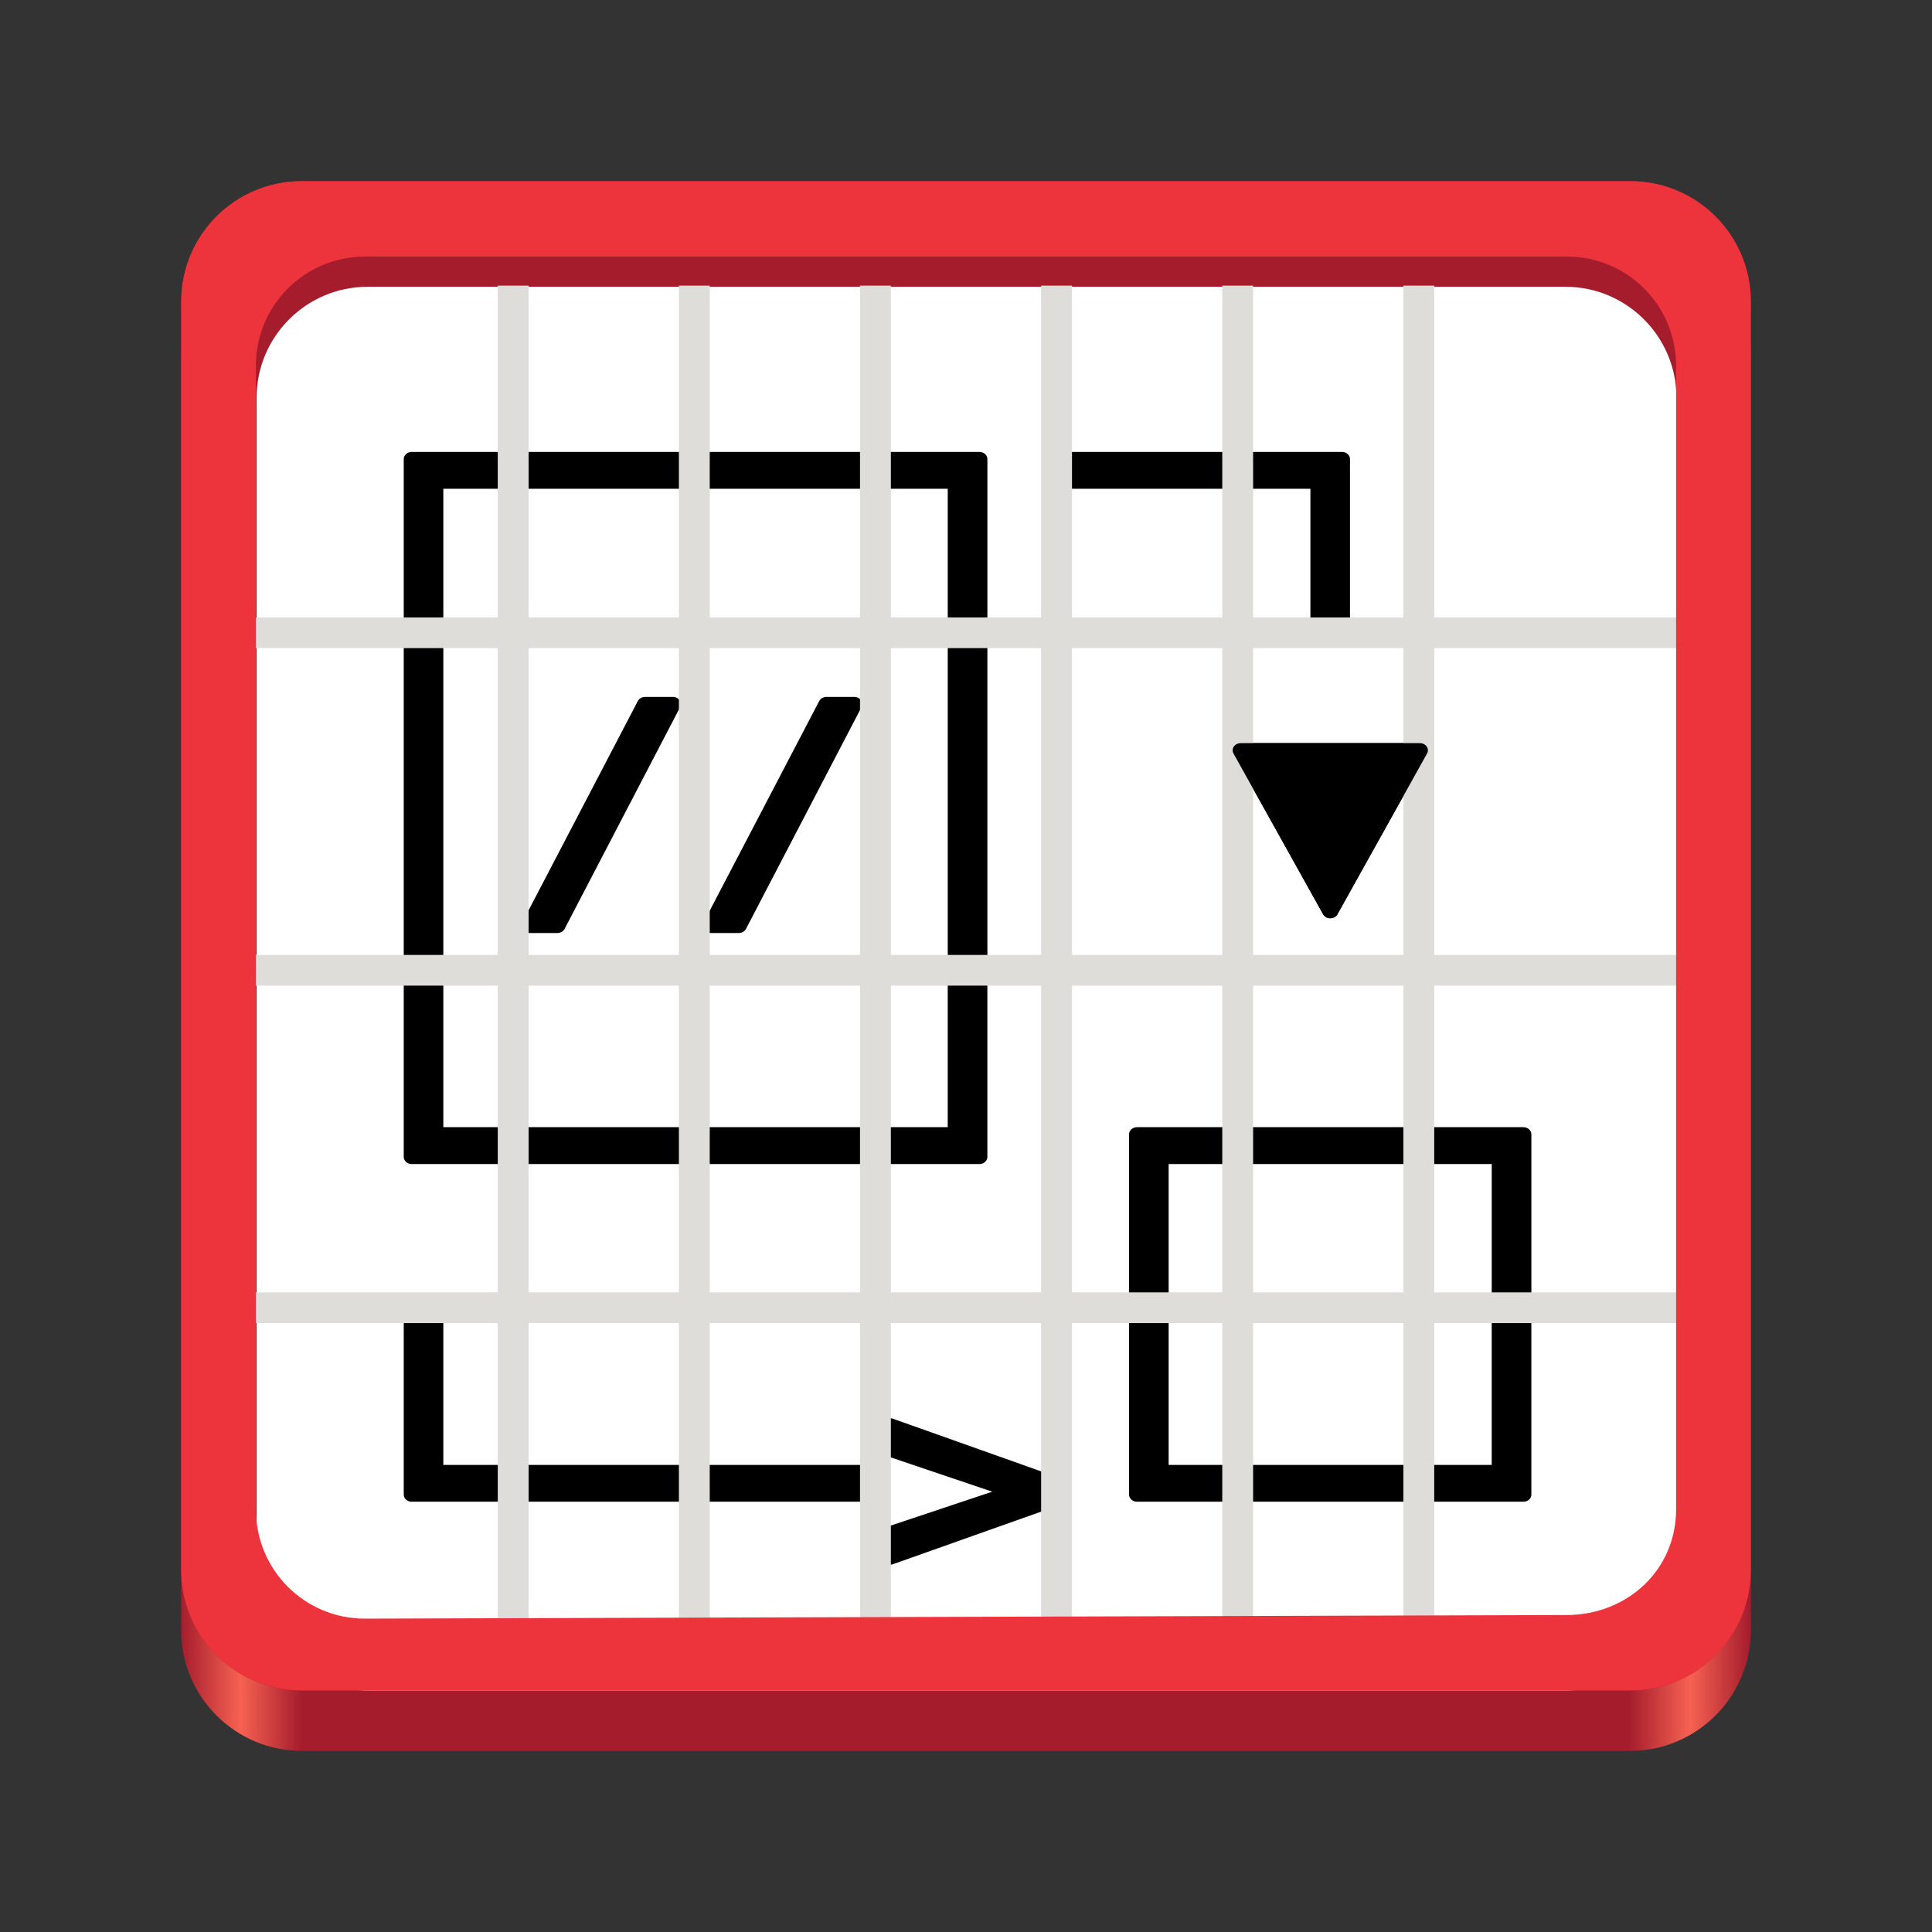 <?xml version="1.0" encoding="UTF-8"?>
<svg height="128px" viewBox="0 0 128 128" width="128px" xmlns="http://www.w3.org/2000/svg" xmlns:xlink="http://www.w3.org/1999/xlink">
    <rect x="0" y="0" width="128" height="128" fill="#333333" stroke="none"/>
    <linearGradient id="a" gradientTransform="matrix(0.232 0 0 0.329 -8.567 263.828)" gradientUnits="userSpaceOnUse" x1="88.596" x2="536.596" y1="-449.394" y2="-449.394">
        <stop offset="0" stop-color="#a51d2d"/>
        <stop offset="0.038" stop-color="#f66151"/>
        <stop offset="0.077" stop-color="#a51d2d"/>
        <stop offset="0.923" stop-color="#a51d2d"/>
        <stop offset="0.962" stop-color="#f66151"/>
        <stop offset="1" stop-color="#a51d2d"/>
    </linearGradient>
    <path d="m 20 16 h 88 c 4.418 0 8 3.582 8 8 v 84 c 0 4.418 -3.582 8 -8 8 h -88 c -4.418 0 -8 -3.582 -8 -8 v -84 c 0 -4.418 3.582 -8 8 -8 z m 0 0" fill="url(#a)"/>
    <path d="m 20 12 h 88 c 4.418 0 8 3.582 8 8 v 84 c 0 4.418 -3.582 8 -8 8 h -88 c -4.418 0 -8 -3.582 -8 -8 v -84 c 0 -4.418 3.582 -8 8 -8 z m 0 0" fill="#a51d2d"/>
    <path d="m 24.359 19 h 79.352 c 4.062 0 7.359 3.297 7.359 7.359 v 78.281 c 0 4.062 -3.297 7.359 -7.359 7.359 h -79.352 c -4.062 0 -7.359 -3.297 -7.359 -7.359 v -78.281 c 0 -4.062 3.297 -7.359 7.359 -7.359 z m 0 0" fill="#ffffff"/>
    <path d="m -322.654 225.741 v -11.998 h 6.624 v 1.576 h -5.141 v 10.422 z m 6.247 -10.422 v -1.576 h 11.75 v 1.576 z m 11.38 0 v -1.576 h 11.75 v 1.576 z m 16.503 10.422 v -10.422 h -5.122 v -1.576 h 6.609 v 11.998 z m 6.25 -10.422 v -1.576 h 11.75 v 1.576 z m 16.503 10.422 v -10.422 h -5.126 v -1.576 h 6.609 v 11.998 z m -61.824 -22.258" stroke="#000000" stroke-linejoin="round" transform="matrix(1.056 0 0 0.947 368 -171.999)"/>
    <path d="m -322.654 249.369 v -22.44 h 1.483 v 22.44 z m 14.639 -18.487 h 1.749 l -7.249 15.517 h -1.764 z m 11.38 0 h 1.749 l -7.249 15.517 h -1.768 z m 8.111 18.487 v -22.44 h 1.487 v 22.44 z m 23.5 -4.002 l -5.625 -11.251 h 11.251 z m -62.571 -18.26" stroke="#000000" stroke-linejoin="round" transform="matrix(1.056 0 0 0.947 368 -171.999)"/>
    <path d="m -322.654 262.563 v -12.018 h 1.483 v 10.438 h 5.141 v 1.58 z m 6.247 0 v -1.58 h 11.75 v 1.58 z m 11.38 0 v -1.58 h 11.75 v 1.58 z m 11.38 0 v -1.58 h 5.122 v -10.438 h 1.487 v 12.018 z m 16.499 10.422 v -12.002 h 6.624 v 1.58 h -5.141 v 10.422 z m 6.25 -10.422 v -1.58 h 11.75 v 1.58 z m 16.503 10.422 v -10.422 h -5.122 v -1.58 h 6.609 v 12.002 z m -73.2 -22.258" stroke="#000000" stroke-linejoin="round" transform="matrix(1.056 0 0 0.947 368 -171.999)"/>
    <path d="m -322.654 286.187 v -12.014 h 1.483 v 10.438 h 5.141 v 1.576 z m 6.247 0 v -1.576 h 11.75 v 1.576 z m 11.38 0 v -1.576 h 11.75 v 1.576 z m 12.379 -3.156 v -1.687 l 9.749 3.862 v 1.531 l -9.749 3.858 v -1.687 l 7.844 -2.921 z m 15.5 3.156 v -12.014 h 1.483 v 10.438 h 5.141 v 1.576 z m 6.25 0 v -1.576 h 11.75 v 1.576 z m 11.38 0 v -1.576 h 5.122 v -10.438 h 1.487 v 12.014 z m -68.078 -11.841" stroke="#000000" stroke-linejoin="round" transform="matrix(1.056 0 0 0.947 368 -171.999)"/>
    <g fill="none" stroke="#deddda" stroke-linejoin="bevel">
        <path d="m -321 188 v 91.999" stroke-width="2.045" transform="matrix(1 0 0 0.967 355 -162.871)"/>
        <path d="m -309 188 v 91.999" stroke-width="2.045" transform="matrix(1 0 0 0.967 355 -162.871)"/>
        <path d="m -297 188 v 91.999" stroke-width="2.045" transform="matrix(1 0 0 0.967 355 -162.871)"/>
        <path d="m -285 188 v 91.999" stroke-width="2.045" transform="matrix(1 0 0 0.967 355 -162.871)"/>
        <path d="m -273 188 v 91.999" stroke-width="2.045" transform="matrix(1 0 0 0.967 355 -162.871)"/>
        <path d="m -261 188 v 91.999" stroke-width="2.045" transform="matrix(1 0 0 0.967 355 -162.871)"/>
        <path d="m -243 209.139 h -95.841" stroke-width="1.973" transform="matrix(0.985 0 0 1.031 350.463 -173.698)"/>
        <path d="m -243 230.826 h -95.841" stroke-width="1.973" transform="matrix(0.985 0 0 1.031 350.463 -173.698)"/>
        <path d="m -243 252.512 h -95.841" stroke-width="1.973" transform="matrix(0.985 0 0 1.031 350.463 -173.698)"/>
        <path d="m -243 274.198 h -95.841" stroke-width="1.973" transform="matrix(0.985 0 0 1.031 350.463 -173.698)"/>
    </g>
    <path d="m 20 12 c -4.434 0 -8 3.566 -8 8 v 84 c 0 4.434 3.566 8 8 8 h 88 c 4.434 0 8 -3.566 8 -8 v -84 c 0 -4.434 -3.566 -8 -8 -8 z m 4.191 5 h 79.617 c 4.012 0 7.238 3.227 7.238 7.238 v 75.762 c 0 4.012 -3.227 6.988 -7.238 7 l -79.617 0.238 c -4.012 0.012 -7.238 -3.227 -7.238 -7.238 v -75.762 c 0 -4.012 3.227 -7.238 7.238 -7.238 z m 0 0" fill="#ed333b"/>
    <path d="m -265.025 245.367 l -5.625 -11.251 h 11.251 z m -62.571 -18.26" stroke="#000000" stroke-linejoin="round" transform="matrix(1.056 0 0 0.947 368 -171.999)"/>
</svg>
